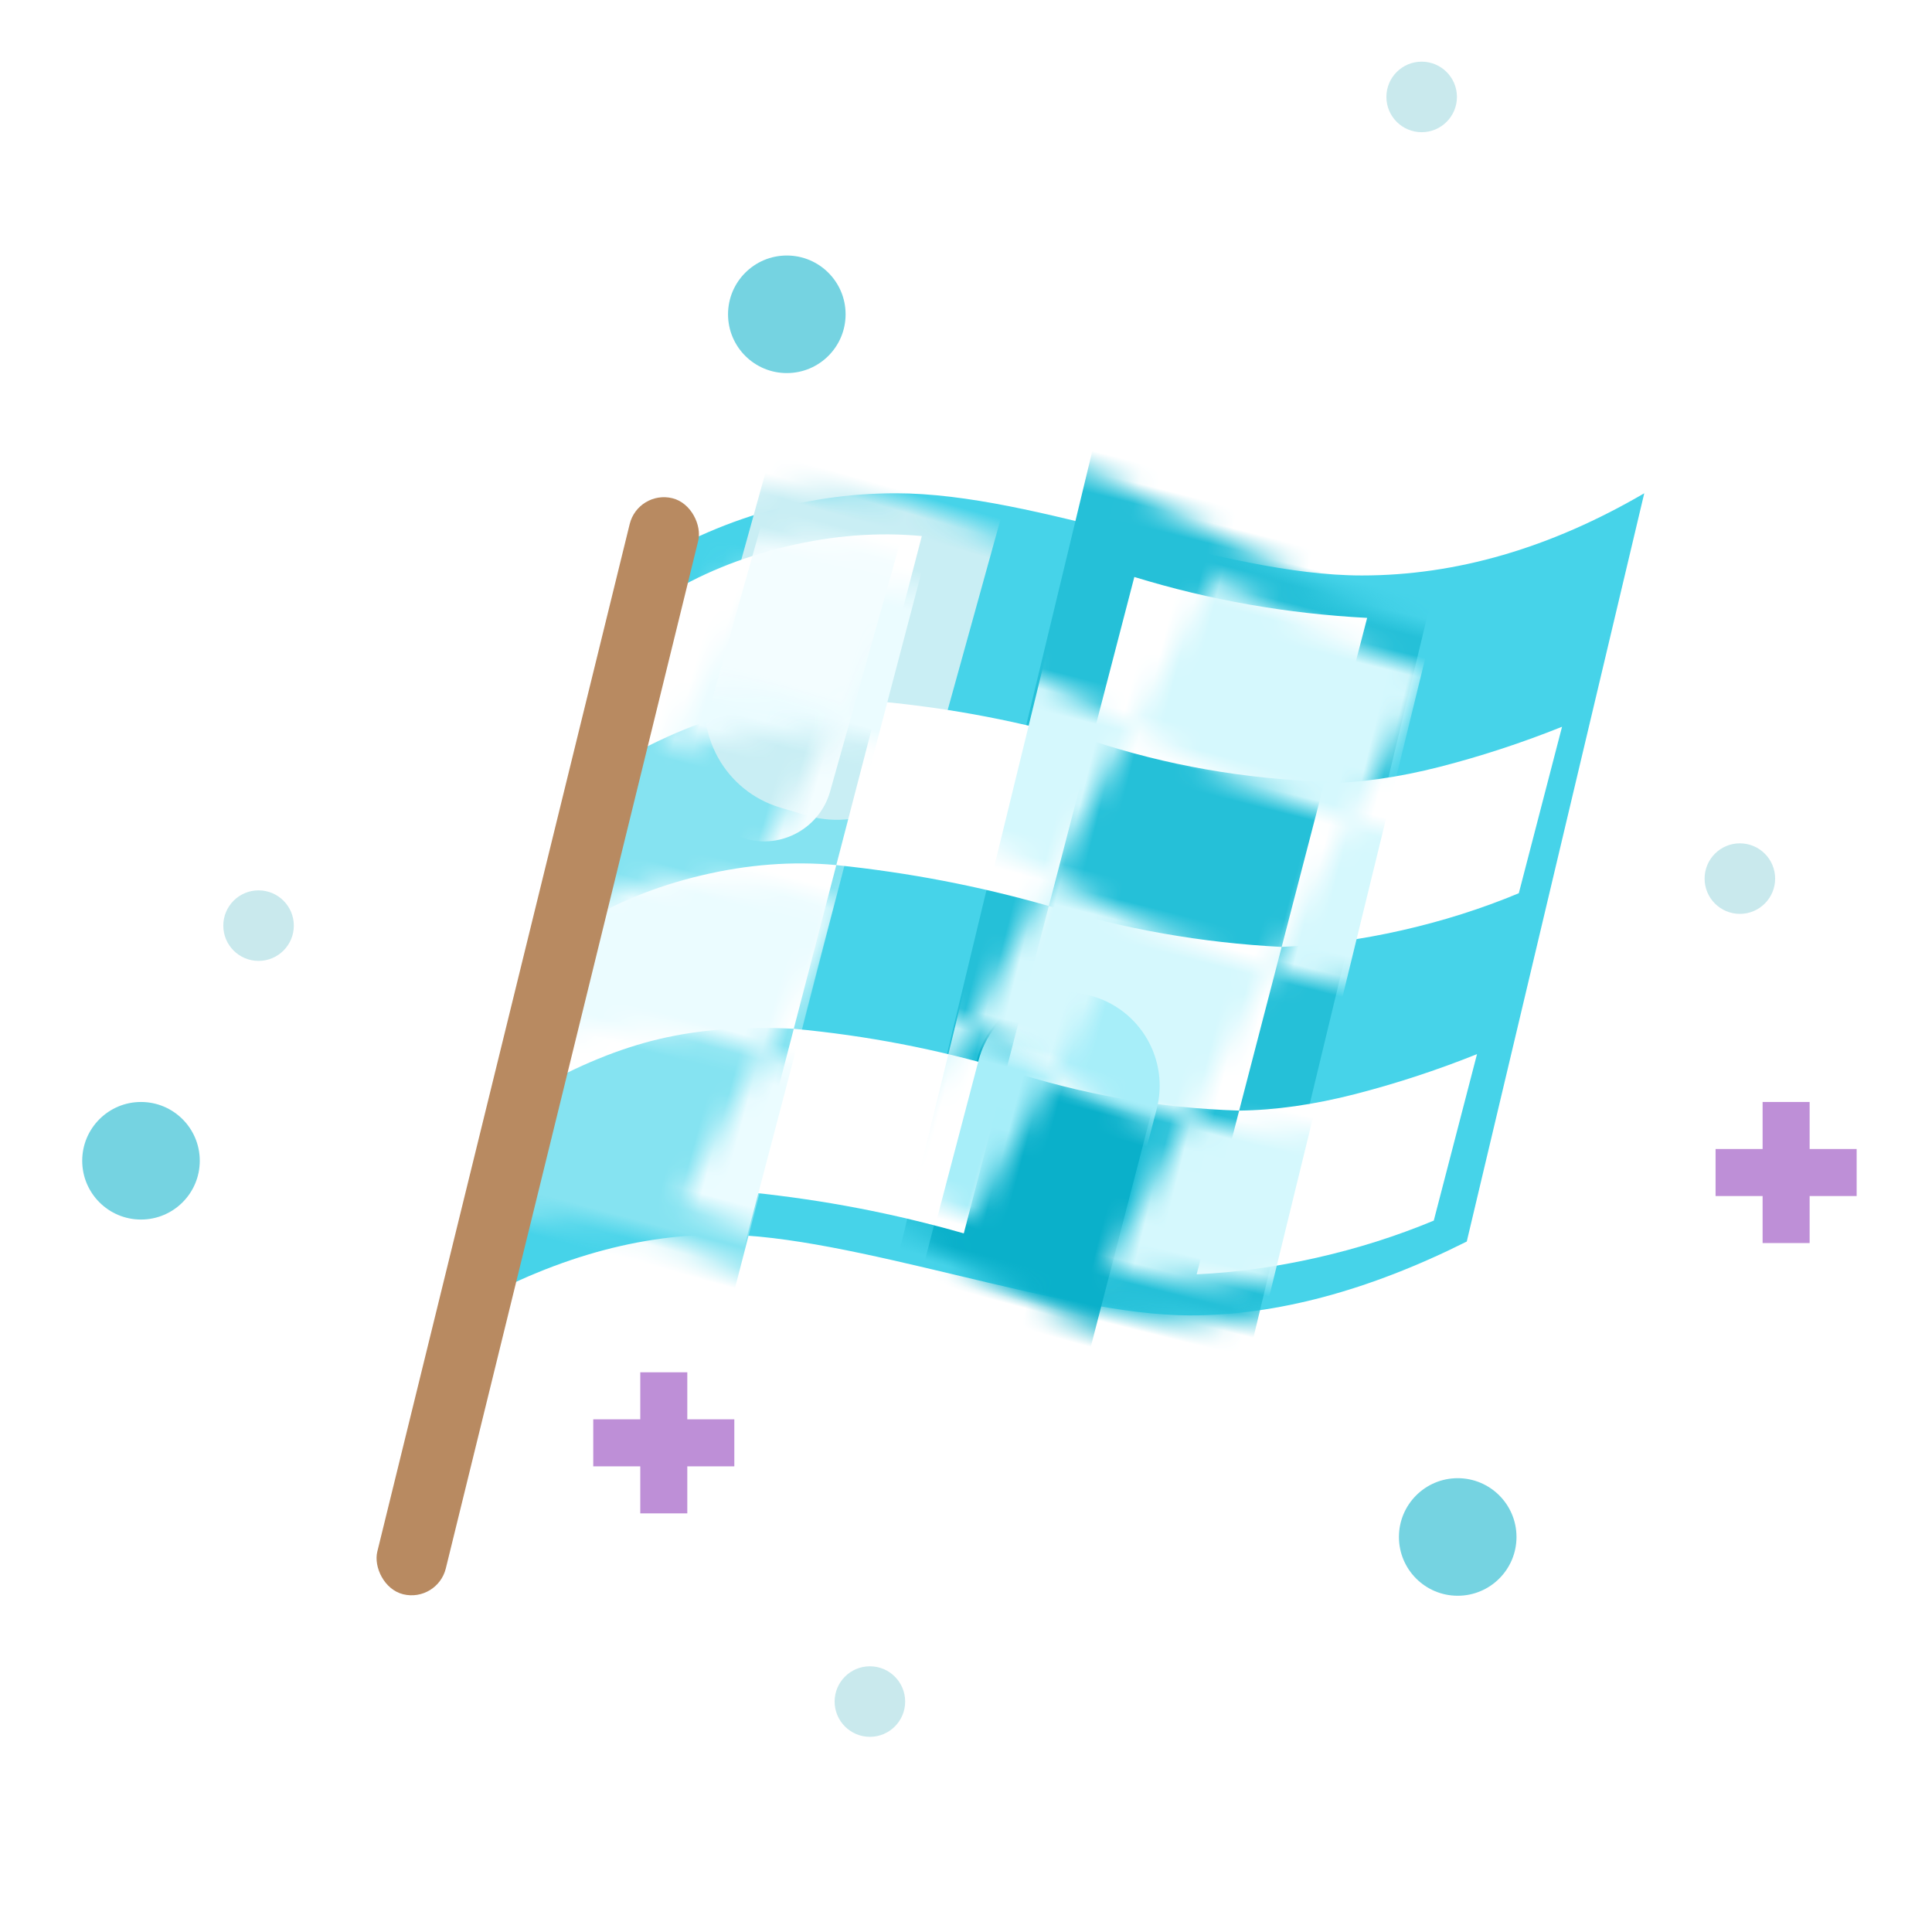 <svg xmlns="http://www.w3.org/2000/svg" xmlns:xlink="http://www.w3.org/1999/xlink" width="94" height="94" viewBox="0 0 94 94">
    <defs>
        <path id="prefix__b" d="M8.54 3.999C12.65 1.333 17 0 21.593 0c6.888 0 15.78 3.999 22.667 3.999C48.851 3.999 53.432 2.666 58 0l-8.636 36.406C44.58 38.802 40.092 40 35.898 40c-6.291 0-16.46-3.931-22.863-3.931C8.767 36.069 4.422 37.379 0 40L8.54 3.999z"/>
        <path id="prefix__d" d="M45.863 25.37l-2.104 8.1c-1.809.753-3.706 1.355-5.691 1.804-1.985.45-3.934.719-5.846.808l2.069-7.964c1.758-.021 3.637-.289 5.637-.802 2-.514 3.978-1.162 5.935-1.946zM12.62 24.136c1.784.167 3.53.415 5.236.744 1.707.328 3.408.744 5.105 1.247l-2.068 7.964c-1.714-.488-3.418-.895-5.112-1.221-1.695-.327-3.438-.583-5.23-.77l2.07-7.964zm12.41-5.973c1.832.563 3.69 1.01 5.574 1.341 1.885.331 3.803.548 5.754.65l-2.068 7.964c-1.955-.063-3.878-.26-5.77-.593-1.89-.332-3.744-.798-5.559-1.398l2.069-7.964zM14.69 16.172l-2.069 7.964c-2.422-.128-4.604.038-6.545.498-1.942.459-3.967 1.288-6.076 2.488l2.069-7.964C3.877 18.03 5.902 17.2 8.144 16.67c2.243-.531 4.424-.697 6.546-.498zM50 9.442l-2.104 8.1c-1.808.753-3.705 1.355-5.69 1.804-1.986.45-3.935.719-5.847.808l2.069-7.964c1.758-.021 3.637-.289 5.637-.802 2-.514 3.979-1.162 5.935-1.946zM16.759 8.208c1.784.167 3.53.415 5.236.744 1.706.328 3.408.744 5.105 1.247l-2.069 7.964c-1.713-.488-3.417-.895-5.112-1.221-1.695-.326-3.438-.583-5.23-.77l2.07-7.964zm12.43-6.054c1.832.563 3.69 1.01 5.575 1.341 1.884.331 3.802.548 5.754.65l-2.069 7.964c-1.954-.063-3.877-.26-5.769-.593-1.891-.332-3.744-.798-5.56-1.398l2.07-7.964zM18.85.163l-2.07 7.964c-2.422-.128-4.603.038-6.545.497-1.941.46-3.966 1.29-6.075 2.49l2.068-7.965c1.808-1.128 3.834-1.958 6.076-2.488 2.242-.531 4.424-.697 6.545-.498z"/>
        <filter id="prefix__a" width="138.1%" height="142.9%" x="-19%" y="-21.4%" filterUnits="objectBoundingBox">
            <feOffset dx="2" dy="2" in="SourceAlpha" result="shadowOffsetOuter1"/>
            <feGaussianBlur in="shadowOffsetOuter1" result="shadowBlurOuter1" stdDeviation="2"/>
            <feColorMatrix in="shadowBlurOuter1" result="shadowMatrixOuter1" values="0 0 0 0 0.275 0 0 0 0 0.827 0 0 0 0 0.914 0 0 0 0.275 0"/>
            <feMerge>
                <feMergeNode in="shadowMatrixOuter1"/>
                <feMergeNode in="SourceGraphic"/>
            </feMerge>
        </filter>
        <rect id="prefix__f" width="3.432" height="54.912" x="6.864" y="0" rx="1.716"/>
    </defs>
    <g fill="none" fill-rule="evenodd" transform="translate(4 3)">
        <g filter="url(#prefix__a)" transform="translate(11.584 18.304)">
            <g transform="translate(4.416 .696)">
                <mask id="prefix__c" fill="#fff">
                    <use xlink:href="#prefix__b"/>
                </mask>
                <use fill="#46D3E9" xlink:href="#prefix__b"/>
                <path fill="#25C0D8" d="M31.101-6.977l7.433.06c2.811.023 5.084 2.297 5.106 5.108l.342 43.597c.022 2.844-2.264 5.166-5.108 5.189h-.081l-7.433-.06c-2.811-.023-5.084-2.297-5.106-5.108l-.342-43.597c-.022-2.844 2.264-5.166 5.107-5.189h.082z" mask="url(#prefix__c)" transform="rotate(14 34.947 20)"/>
                <path fill="#85E3F1" d="M9.804-8.945l3.004.026c2.809.024 5.08 2.295 5.103 5.104l.414 49.57c.024 2.842-2.261 5.166-5.104 5.19h-.088l-3.004-.026c-2.809-.024-5.08-2.295-5.103-5.104l-.414-49.57c-.024-2.842 2.261-5.166 5.105-5.19h.087z" mask="url(#prefix__c)" transform="rotate(15 11.469 21)"/>
                <path fill="#0AB0CA" d="M27.514 24.03c2.46.02 4.45 2.01 4.47 4.471l.146 17.386c.02 2.408-1.916 4.376-4.323 4.396h-.074c-2.46-.022-4.45-2.011-4.47-4.472l-.146-17.386c-.02-2.408 1.915-4.376 4.323-4.396h.074z" mask="url(#prefix__c)" transform="rotate(15 27.623 37.156)"/>
                <path fill="#C9EEF4" d="M19.514-10.264l1.333.012c2.807.026 5.076 2.295 5.1 5.102l.142 15.948c.025 2.843-2.26 5.169-5.102 5.194h-.093l-1.333-.012c-2.807-.026-5.076-2.296-5.1-5.103L14.318-5.07c-.025-2.843 2.259-5.168 5.102-5.193h.093z" mask="url(#prefix__c)" transform="rotate(16 20.204 2.864)"/>
            </g>
            <g transform="translate(8.416 2.614)">
                <mask id="prefix__e" fill="#fff">
                    <use xlink:href="#prefix__d"/>
                </mask>
                <use fill="#FFF" xlink:href="#prefix__d"/>
                <path fill="#D5F8FD" d="M27.26-8.905l7.67.036c2.824.013 5.11 2.3 5.123 5.124l.201 43.642c.013 2.843-2.28 5.158-5.124 5.171h-.048l-7.67-.036c-2.824-.013-5.11-2.3-5.123-5.124l-.201-43.642c-.014-2.843 2.28-5.158 5.124-5.171h.048z" mask="url(#prefix__e)" transform="rotate(14 31.17 18.082)"/>
                <path fill="#EBFCFF" d="M5.673-10.887l3.18.016c2.824.014 5.109 2.3 5.123 5.123l.243 49.625c.014 2.843-2.28 5.159-5.123 5.173h-.05l-3.181-.016c-2.823-.014-5.108-2.3-5.122-5.123L.499-5.713c-.014-2.844 2.28-5.16 5.123-5.174h.05z" mask="url(#prefix__e)" transform="rotate(15 7.36 19.082)"/>
                <path fill="#A7EEF9" d="M23.679 22.099c2.488.012 4.502 2.026 4.514 4.515l.085 17.292c.012 2.457-1.97 4.458-4.426 4.47h-.044c-2.488-.012-4.502-2.026-4.514-4.514l-.085-17.293c-.012-2.457 1.97-4.458 4.426-4.47h.044z" mask="url(#prefix__e)" transform="rotate(15 23.743 35.238)"/>
                <path fill="#F3FDFF" d="M13.73-10.899c1.867.01 3.378 1.521 3.387 3.388l.102 19.533c.01 1.842-1.476 3.342-3.317 3.352h-.035c-1.867-.01-3.378-1.52-3.388-3.388l-.101-19.533c-.01-1.841 1.475-3.342 3.317-3.352h.035z" mask="url(#prefix__e)" transform="rotate(16 13.798 2.238)"/>
            </g>
            <g transform="translate(0 .144)">
                <mask id="prefix__g" fill="#fff">
                    <use xlink:href="#prefix__f"/>
                </mask>
                <use fill="#B88A61" fill-rule="nonzero" transform="rotate(13.8 8.58 27.456)" xlink:href="#prefix__f"/>
                <rect width="2.288" height="28.6" x="10.019" y=".243" fill="#D5AC86" fill-rule="nonzero" mask="url(#prefix__g)" rx="1.144" transform="rotate(13.8 11.163 14.543)"/>
                <rect width="2.288" height="14.872" x="11.656" y=".441" fill="#F7DABF" fill-rule="nonzero" mask="url(#prefix__g)" rx="1.144" transform="rotate(13.8 12.8 7.877)"/>
            </g>
        </g>
        <circle cx="80.652" cy="39.748" r="1.716" fill="#C9E9ED"/>
        <circle cx="2.86" cy="53.476" r="2.86" fill="#75D3E1"/>
        <circle cx="34.282" cy="12.292" r="2.86" fill="#75D3E1"/>
        <circle cx="66.924" cy="71.78" r="2.86" fill="#75D3E1"/>
        <circle cx="8.58" cy="42.036" r="1.716" fill="#C9E9ED"/>
        <circle cx="38.324" cy="79.788" r="1.716" fill="#C9E9ED"/>
        <circle cx="65.17" cy="1.716" r="1.716" fill="#C9E9ED"/>
        <path fill="#BE8FD7" d="M27.152 63.768L27.152 66.056 24.864 66.056 24.864 68.344 27.152 68.344 27.152 70.632 29.44 70.632 29.44 68.344 31.728 68.344 31.728 66.056 29.44 66.056 29.44 63.768zM81.758 50.616L81.758 52.904 79.47 52.904 79.47 55.192 81.758 55.192 81.758 57.48 84.046 57.48 84.046 55.192 86.334 55.192 86.334 52.904 84.046 52.904 84.046 50.616z"/>
    </g>
</svg>
